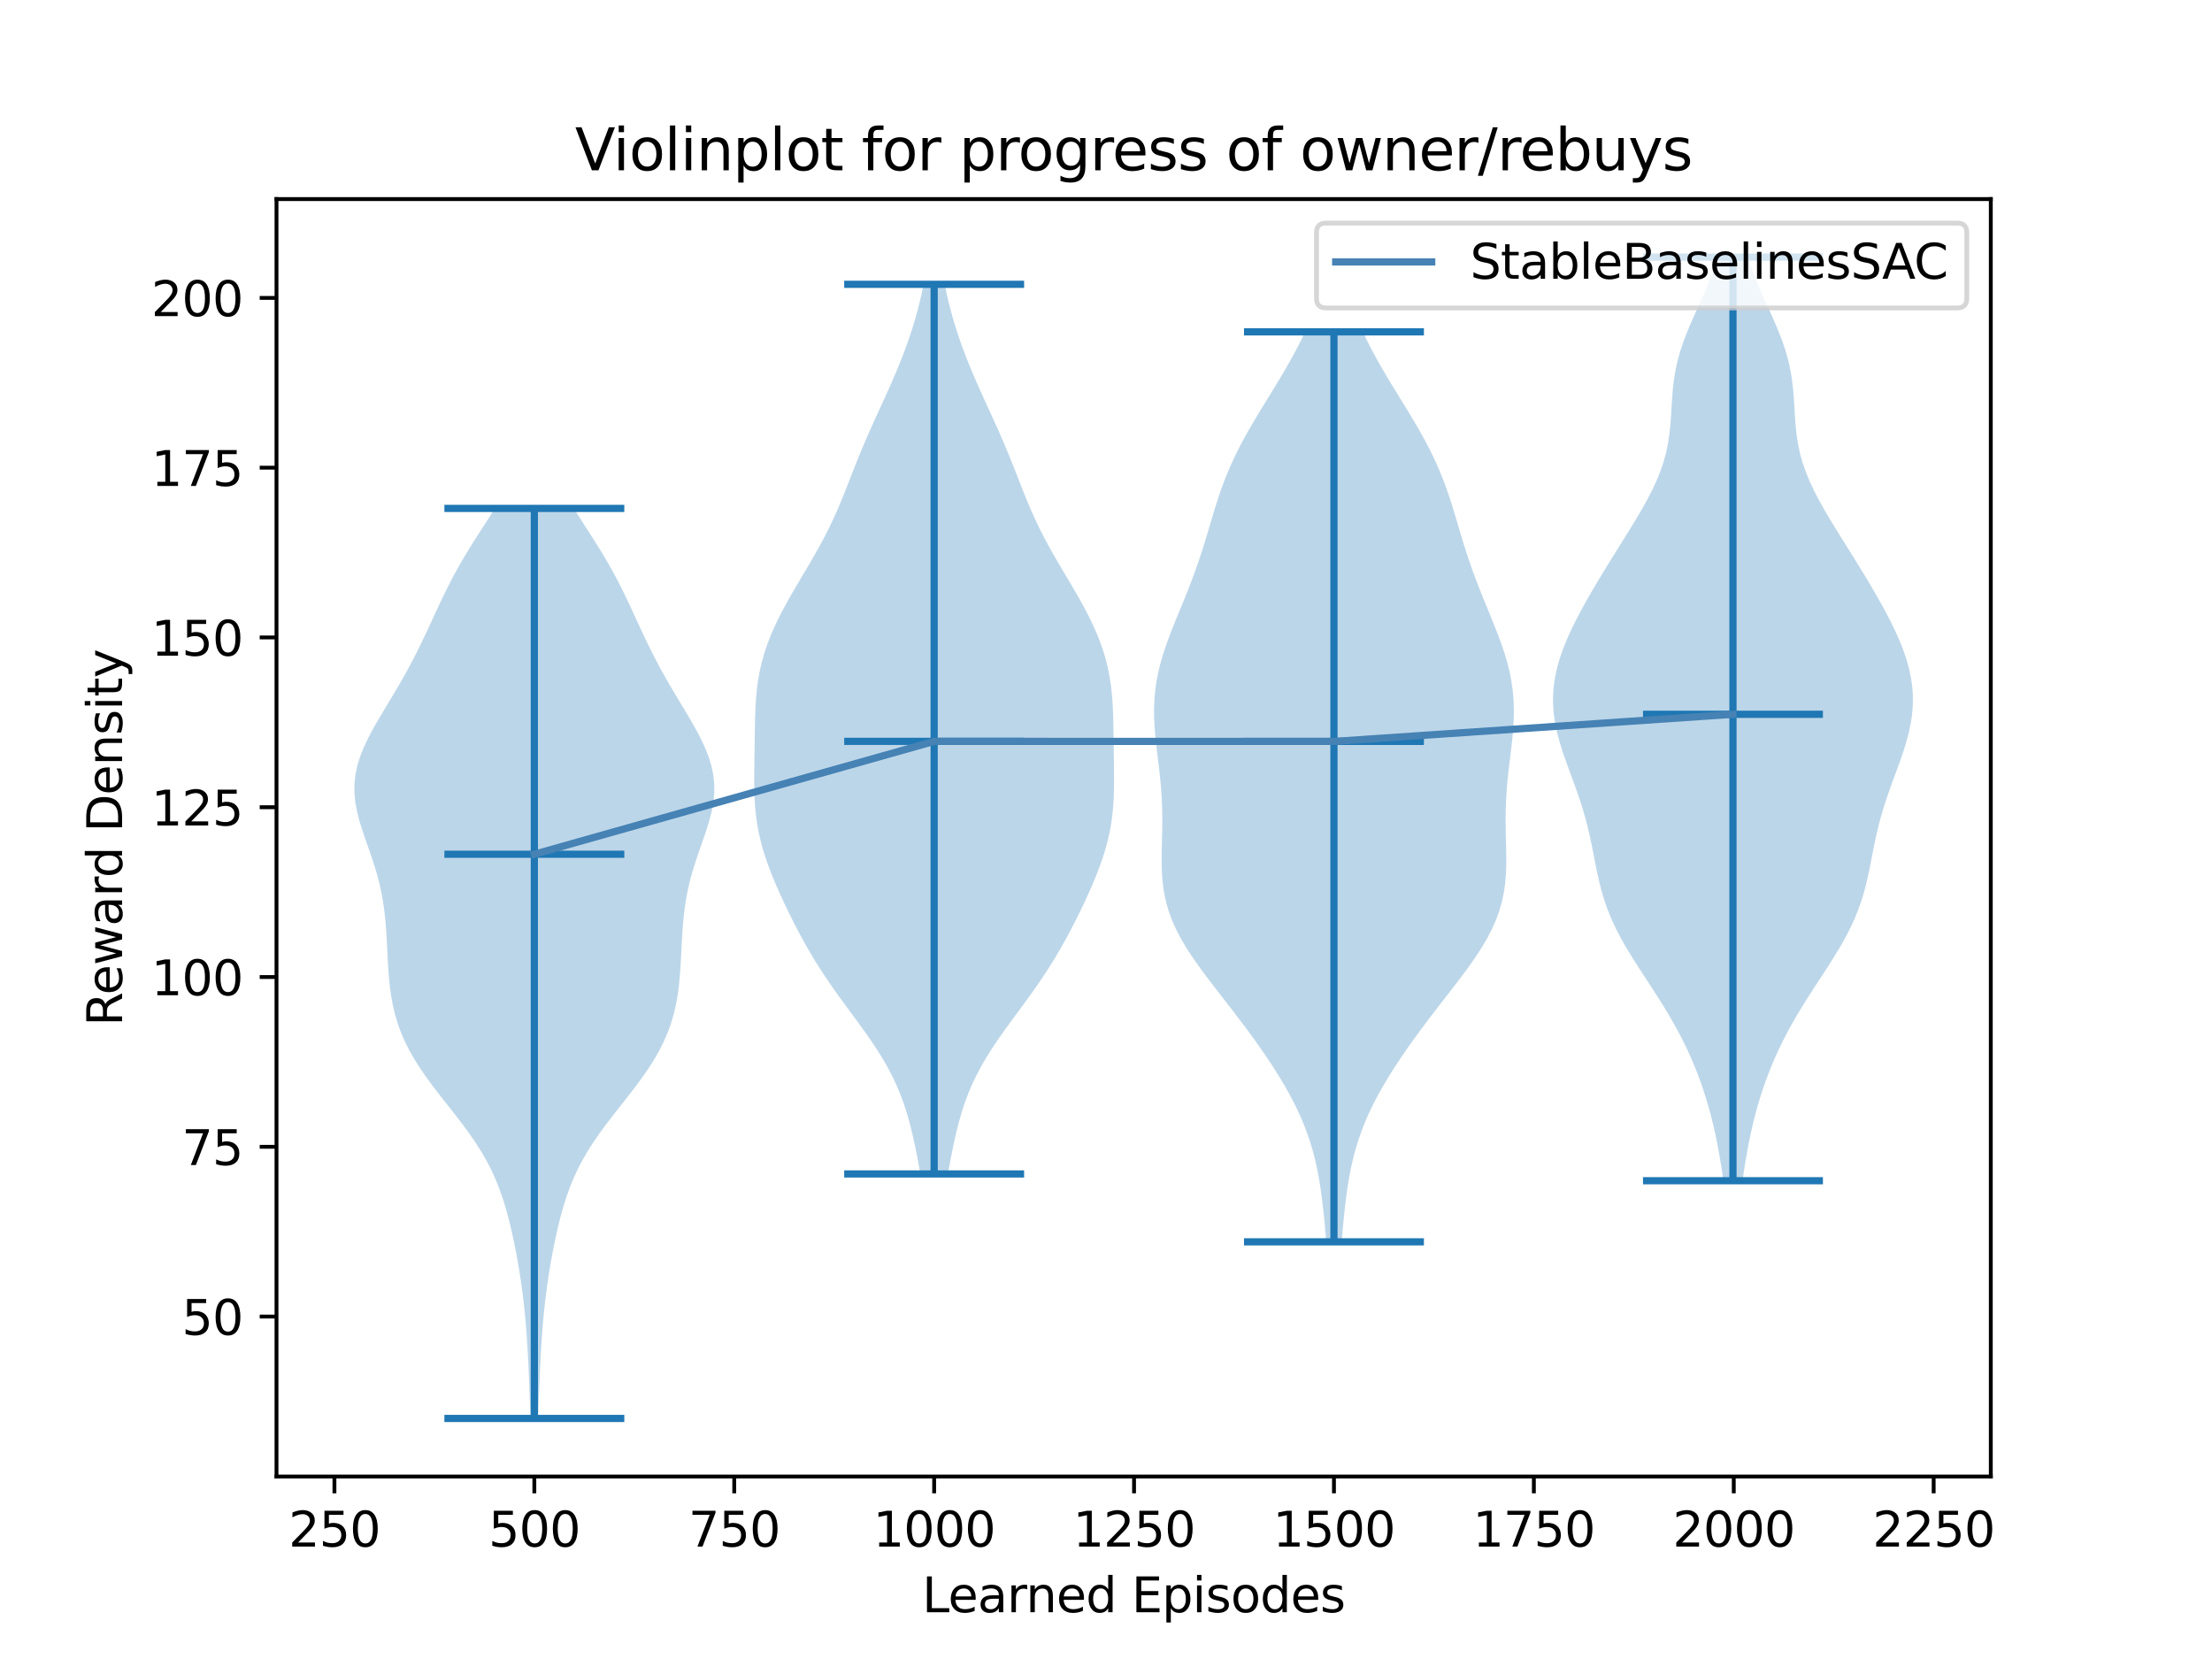 <?xml version="1.0" encoding="utf-8" standalone="no"?>
<!DOCTYPE svg PUBLIC "-//W3C//DTD SVG 1.1//EN"
  "http://www.w3.org/Graphics/SVG/1.1/DTD/svg11.dtd">
<svg xmlns:xlink="http://www.w3.org/1999/xlink" width="460.8pt" height="345.6pt" viewBox="0 0 460.8 345.6" xmlns="http://www.w3.org/2000/svg" version="1.1">
 <defs>
  <style type="text/css">*{stroke-linejoin: round; stroke-linecap: butt}</style>
 </defs>
 <g id="figure_1">
  <g id="patch_1">
   <path d="M 0 345.6 
L 460.8 345.6 
L 460.8 0 
L 0 0 
z
" style="fill: #ffffff"/>
  </g>
  <g id="axes_1">
   <g id="patch_2">
    <path d="M 57.6 307.584 
L 414.72 307.584 
L 414.72 41.472 
L 57.6 41.472 
z
" style="fill: #ffffff"/>
   </g>
   <g id="PolyCollection_1">
    <path d="M 112.11 295.488 
L 110.515 295.488 
L 110.444 293.573 
L 110.373 291.658 
L 110.301 289.743 
L 110.227 287.828 
L 110.147 285.914 
L 110.059 283.999 
L 109.962 282.084 
L 109.851 280.169 
L 109.724 278.254 
L 109.579 276.339 
L 109.412 274.424 
L 109.222 272.509 
L 109.006 270.594 
L 108.763 268.679 
L 108.494 266.765 
L 108.197 264.85 
L 107.875 262.935 
L 107.525 261.02 
L 107.149 259.105 
L 106.742 257.19 
L 106.302 255.275 
L 105.82 253.36 
L 105.286 251.445 
L 104.689 249.53 
L 104.014 247.616 
L 103.247 245.701 
L 102.376 243.786 
L 101.392 241.871 
L 100.291 239.956 
L 99.076 238.041 
L 97.756 236.126 
L 96.35 234.211 
L 94.879 232.296 
L 93.374 230.382 
L 91.865 228.467 
L 90.386 226.552 
L 88.966 224.637 
L 87.632 222.722 
L 86.408 220.807 
L 85.308 218.892 
L 84.344 216.977 
L 83.517 215.062 
L 82.826 213.147 
L 82.263 211.233 
L 81.817 209.318 
L 81.471 207.403 
L 81.211 205.488 
L 81.019 203.573 
L 80.876 201.658 
L 80.765 199.743 
L 80.669 197.828 
L 80.572 195.913 
L 80.457 193.998 
L 80.31 192.084 
L 80.114 190.169 
L 79.858 188.254 
L 79.53 186.339 
L 79.123 184.424 
L 78.638 182.509 
L 78.077 180.594 
L 77.456 178.679 
L 76.794 176.764 
L 76.12 174.85 
L 75.468 172.935 
L 74.876 171.02 
L 74.384 169.105 
L 74.027 167.19 
L 73.835 165.275 
L 73.833 163.36 
L 74.03 161.445 
L 74.428 159.53 
L 75.017 157.615 
L 75.776 155.701 
L 76.678 153.786 
L 77.692 151.871 
L 78.783 149.956 
L 79.921 148.041 
L 81.075 146.126 
L 82.223 144.211 
L 83.346 142.296 
L 84.433 140.381 
L 85.477 138.467 
L 86.477 136.552 
L 87.435 134.637 
L 88.358 132.722 
L 89.256 130.807 
L 90.14 128.892 
L 91.023 126.977 
L 91.92 125.062 
L 92.845 123.147 
L 93.811 121.232 
L 94.827 119.318 
L 95.897 117.403 
L 97.024 115.488 
L 98.199 113.573 
L 99.412 111.658 
L 100.645 109.743 
L 101.878 107.828 
L 103.087 105.913 
L 119.537 105.913 
L 119.537 105.913 
L 120.747 107.828 
L 121.979 109.743 
L 123.213 111.658 
L 124.425 113.573 
L 125.601 115.488 
L 126.727 117.403 
L 127.798 119.318 
L 128.813 121.232 
L 129.779 123.147 
L 130.704 125.062 
L 131.601 126.977 
L 132.485 128.892 
L 133.368 130.807 
L 134.266 132.722 
L 135.189 134.637 
L 136.147 136.552 
L 137.147 138.467 
L 138.191 140.381 
L 139.278 142.296 
L 140.401 144.211 
L 141.549 146.126 
L 142.703 148.041 
L 143.841 149.956 
L 144.932 151.871 
L 145.946 153.786 
L 146.848 155.701 
L 147.607 157.615 
L 148.196 159.53 
L 148.594 161.445 
L 148.791 163.36 
L 148.789 165.275 
L 148.598 167.19 
L 148.241 169.105 
L 147.748 171.02 
L 147.156 172.935 
L 146.505 174.85 
L 145.83 176.764 
L 145.168 178.679 
L 144.547 180.594 
L 143.987 182.509 
L 143.501 184.424 
L 143.094 186.339 
L 142.766 188.254 
L 142.51 190.169 
L 142.314 192.084 
L 142.167 193.998 
L 142.052 195.913 
L 141.955 197.828 
L 141.859 199.743 
L 141.749 201.658 
L 141.606 203.573 
L 141.413 205.488 
L 141.153 207.403 
L 140.808 209.318 
L 140.361 211.233 
L 139.798 213.147 
L 139.107 215.062 
L 138.28 216.977 
L 137.316 218.892 
L 136.216 220.807 
L 134.992 222.722 
L 133.659 224.637 
L 132.239 226.552 
L 130.759 228.467 
L 129.25 230.382 
L 127.745 232.296 
L 126.275 234.211 
L 124.868 236.126 
L 123.548 238.041 
L 122.333 239.956 
L 121.232 241.871 
L 120.248 243.786 
L 119.377 245.701 
L 118.611 247.616 
L 117.935 249.53 
L 117.338 251.445 
L 116.805 253.36 
L 116.322 255.275 
L 115.882 257.19 
L 115.476 259.105 
L 115.099 261.02 
L 114.75 262.935 
L 114.427 264.85 
L 114.13 266.765 
L 113.861 268.679 
L 113.619 270.594 
L 113.403 272.509 
L 113.212 274.424 
L 113.045 276.339 
L 112.9 278.254 
L 112.773 280.169 
L 112.662 282.084 
L 112.565 283.999 
L 112.477 285.914 
L 112.398 287.828 
L 112.323 289.743 
L 112.251 291.658 
L 112.18 293.573 
L 112.11 295.488 
z
" clip-path="url(#pe08fadcb3b)" style="fill: #1f77b4; fill-opacity: 0.3"/>
   </g>
   <g id="PolyCollection_2">
    <path d="M 197.467 244.557 
L 191.732 244.557 
L 191.393 242.685 
L 191.037 240.813 
L 190.661 238.941 
L 190.258 237.069 
L 189.817 235.197 
L 189.328 233.325 
L 188.78 231.453 
L 188.16 229.581 
L 187.456 227.709 
L 186.66 225.837 
L 185.766 223.965 
L 184.772 222.093 
L 183.681 220.221 
L 182.5 218.349 
L 181.242 216.477 
L 179.923 214.605 
L 178.564 212.733 
L 177.184 210.861 
L 175.806 208.989 
L 174.447 207.117 
L 173.124 205.245 
L 171.85 203.373 
L 170.63 201.501 
L 169.467 199.629 
L 168.361 197.757 
L 167.306 195.885 
L 166.296 194.013 
L 165.326 192.141 
L 164.391 190.269 
L 163.489 188.397 
L 162.62 186.525 
L 161.788 184.653 
L 161 182.781 
L 160.266 180.909 
L 159.595 179.037 
L 158.997 177.165 
L 158.481 175.293 
L 158.052 173.421 
L 157.713 171.548 
L 157.461 169.676 
L 157.287 167.804 
L 157.182 165.932 
L 157.132 164.06 
L 157.12 162.188 
L 157.133 160.316 
L 157.157 158.444 
L 157.184 156.572 
L 157.209 154.7 
L 157.234 152.828 
L 157.264 150.956 
L 157.31 149.084 
L 157.386 147.212 
L 157.506 145.34 
L 157.687 143.468 
L 157.942 141.596 
L 158.283 139.724 
L 158.717 137.852 
L 159.25 135.98 
L 159.882 134.108 
L 160.611 132.236 
L 161.431 130.364 
L 162.333 128.492 
L 163.307 126.62 
L 164.34 124.748 
L 165.416 122.876 
L 166.519 121.004 
L 167.632 119.132 
L 168.738 117.26 
L 169.82 115.388 
L 170.864 113.516 
L 171.86 111.644 
L 172.801 109.772 
L 173.687 107.9 
L 174.52 106.028 
L 175.309 104.156 
L 176.066 102.284 
L 176.803 100.412 
L 177.534 98.539 
L 178.273 96.667 
L 179.028 94.795 
L 179.806 92.923 
L 180.609 91.051 
L 181.435 89.179 
L 182.28 87.307 
L 183.136 85.435 
L 183.994 83.563 
L 184.844 81.691 
L 185.679 79.819 
L 186.489 77.947 
L 187.269 76.075 
L 188.013 74.203 
L 188.718 72.331 
L 189.38 70.459 
L 189.998 68.587 
L 190.571 66.715 
L 191.097 64.843 
L 191.577 62.971 
L 192.012 61.099 
L 192.402 59.227 
L 196.797 59.227 
L 196.797 59.227 
L 197.187 61.099 
L 197.622 62.971 
L 198.102 64.843 
L 198.628 66.715 
L 199.201 68.587 
L 199.819 70.459 
L 200.481 72.331 
L 201.186 74.203 
L 201.93 76.075 
L 202.71 77.947 
L 203.521 79.819 
L 204.355 81.691 
L 205.206 83.563 
L 206.063 85.435 
L 206.919 87.307 
L 207.764 89.179 
L 208.59 91.051 
L 209.393 92.923 
L 210.171 94.795 
L 210.926 96.667 
L 211.665 98.539 
L 212.396 100.412 
L 213.134 102.284 
L 213.89 104.156 
L 214.679 106.028 
L 215.512 107.9 
L 216.398 109.772 
L 217.339 111.644 
L 218.335 113.516 
L 219.38 115.388 
L 220.462 117.26 
L 221.567 119.132 
L 222.68 121.004 
L 223.783 122.876 
L 224.859 124.748 
L 225.892 126.62 
L 226.866 128.492 
L 227.768 130.364 
L 228.588 132.236 
L 229.317 134.108 
L 229.949 135.98 
L 230.482 137.852 
L 230.916 139.724 
L 231.257 141.596 
L 231.512 143.468 
L 231.693 145.34 
L 231.814 147.212 
L 231.889 149.084 
L 231.935 150.956 
L 231.965 152.828 
L 231.99 154.7 
L 232.015 156.572 
L 232.042 158.444 
L 232.066 160.316 
L 232.079 162.188 
L 232.067 164.06 
L 232.017 165.932 
L 231.912 167.804 
L 231.739 169.676 
L 231.486 171.548 
L 231.147 173.421 
L 230.718 175.293 
L 230.202 177.165 
L 229.604 179.037 
L 228.933 180.909 
L 228.199 182.781 
L 227.411 184.653 
L 226.579 186.525 
L 225.71 188.397 
L 224.808 190.269 
L 223.873 192.141 
L 222.903 194.013 
L 221.893 195.885 
L 220.838 197.757 
L 219.732 199.629 
L 218.569 201.501 
L 217.349 203.373 
L 216.075 205.245 
L 214.752 207.117 
L 213.394 208.989 
L 212.015 210.861 
L 210.635 212.733 
L 209.276 214.605 
L 207.957 216.477 
L 206.699 218.349 
L 205.518 220.221 
L 204.427 222.093 
L 203.433 223.965 
L 202.539 225.837 
L 201.743 227.709 
L 201.039 229.581 
L 200.419 231.453 
L 199.871 233.325 
L 199.382 235.197 
L 198.942 237.069 
L 198.538 238.941 
L 198.162 240.813 
L 197.807 242.685 
L 197.467 244.557 
z
" clip-path="url(#pe08fadcb3b)" style="fill: #1f77b4; fill-opacity: 0.3"/>
   </g>
   <g id="PolyCollection_3">
    <path d="M 279.487 258.705 
L 276.287 258.705 
L 276.121 256.79 
L 275.946 254.875 
L 275.757 252.96 
L 275.548 251.045 
L 275.312 249.13 
L 275.041 247.215 
L 274.726 245.301 
L 274.358 243.386 
L 273.927 241.471 
L 273.425 239.556 
L 272.846 237.641 
L 272.183 235.726 
L 271.435 233.811 
L 270.599 231.896 
L 269.68 229.981 
L 268.679 228.067 
L 267.602 226.152 
L 266.457 224.237 
L 265.249 222.322 
L 263.985 220.407 
L 262.672 218.492 
L 261.313 216.577 
L 259.915 214.662 
L 258.482 212.747 
L 257.021 210.832 
L 255.542 208.918 
L 254.054 207.003 
L 252.574 205.088 
L 251.119 203.173 
L 249.711 201.258 
L 248.373 199.343 
L 247.127 197.428 
L 245.996 195.513 
L 244.997 193.598 
L 244.144 191.683 
L 243.444 189.769 
L 242.897 187.854 
L 242.495 185.939 
L 242.224 184.024 
L 242.067 182.109 
L 241.998 180.194 
L 241.993 178.279 
L 242.027 176.364 
L 242.075 174.449 
L 242.115 172.535 
L 242.13 170.62 
L 242.107 168.705 
L 242.039 166.79 
L 241.923 164.875 
L 241.764 162.96 
L 241.567 161.045 
L 241.344 159.13 
L 241.111 157.215 
L 240.885 155.3 
L 240.683 153.386 
L 240.525 151.471 
L 240.428 149.556 
L 240.408 147.641 
L 240.478 145.726 
L 240.646 143.811 
L 240.919 141.896 
L 241.294 139.981 
L 241.769 138.066 
L 242.333 136.151 
L 242.974 134.237 
L 243.677 132.322 
L 244.425 130.407 
L 245.201 128.492 
L 245.989 126.577 
L 246.774 124.662 
L 247.542 122.747 
L 248.283 120.832 
L 248.991 118.917 
L 249.663 117.003 
L 250.3 115.088 
L 250.905 113.173 
L 251.486 111.258 
L 252.055 109.343 
L 252.624 107.428 
L 253.209 105.513 
L 253.824 103.598 
L 254.482 101.683 
L 255.197 99.768 
L 255.976 97.854 
L 256.826 95.939 
L 257.747 94.024 
L 258.737 92.109 
L 259.788 90.194 
L 260.891 88.279 
L 262.032 86.364 
L 263.199 84.449 
L 264.377 82.534 
L 265.552 80.619 
L 266.71 78.705 
L 267.839 76.79 
L 268.929 74.875 
L 269.969 72.96 
L 270.953 71.045 
L 271.872 69.13 
L 283.902 69.13 
L 283.902 69.13 
L 284.821 71.045 
L 285.805 72.96 
L 286.845 74.875 
L 287.935 76.79 
L 289.064 78.705 
L 290.222 80.619 
L 291.397 82.534 
L 292.575 84.449 
L 293.742 86.364 
L 294.883 88.279 
L 295.986 90.194 
L 297.037 92.109 
L 298.027 94.024 
L 298.948 95.939 
L 299.798 97.854 
L 300.577 99.768 
L 301.292 101.683 
L 301.95 103.598 
L 302.565 105.513 
L 303.15 107.428 
L 303.719 109.343 
L 304.288 111.258 
L 304.869 113.173 
L 305.474 115.088 
L 306.111 117.003 
L 306.783 118.917 
L 307.491 120.832 
L 308.232 122.747 
L 309 124.662 
L 309.785 126.577 
L 310.573 128.492 
L 311.349 130.407 
L 312.097 132.322 
L 312.8 134.237 
L 313.442 136.151 
L 314.005 138.066 
L 314.48 139.981 
L 314.855 141.896 
L 315.128 143.811 
L 315.297 145.726 
L 315.366 147.641 
L 315.346 149.556 
L 315.249 151.471 
L 315.091 153.386 
L 314.889 155.3 
L 314.663 157.215 
L 314.43 159.13 
L 314.207 161.045 
L 314.01 162.96 
L 313.851 164.875 
L 313.735 166.79 
L 313.667 168.705 
L 313.644 170.62 
L 313.659 172.535 
L 313.699 174.449 
L 313.747 176.364 
L 313.781 178.279 
L 313.776 180.194 
L 313.707 182.109 
L 313.55 184.024 
L 313.279 185.939 
L 312.877 187.854 
L 312.33 189.769 
L 311.63 191.683 
L 310.777 193.598 
L 309.778 195.513 
L 308.647 197.428 
L 307.401 199.343 
L 306.063 201.258 
L 304.655 203.173 
L 303.2 205.088 
L 301.72 207.003 
L 300.233 208.918 
L 298.753 210.832 
L 297.292 212.747 
L 295.859 214.662 
L 294.461 216.577 
L 293.103 218.492 
L 291.789 220.407 
L 290.525 222.322 
L 289.317 224.237 
L 288.172 226.152 
L 287.095 228.067 
L 286.094 229.981 
L 285.175 231.896 
L 284.339 233.811 
L 283.591 235.726 
L 282.928 237.641 
L 282.349 239.556 
L 281.847 241.471 
L 281.416 243.386 
L 281.048 245.301 
L 280.733 247.215 
L 280.462 249.13 
L 280.226 251.045 
L 280.017 252.96 
L 279.828 254.875 
L 279.653 256.79 
L 279.487 258.705 
z
" clip-path="url(#pe08fadcb3b)" style="fill: #1f77b4; fill-opacity: 0.3"/>
   </g>
   <g id="PolyCollection_4">
    <path d="M 363.002 245.972 
L 359.014 245.972 
L 358.735 244.029 
L 358.43 242.085 
L 358.097 240.142 
L 357.733 238.198 
L 357.333 236.255 
L 356.893 234.311 
L 356.41 232.368 
L 355.879 230.424 
L 355.299 228.481 
L 354.665 226.537 
L 353.974 224.594 
L 353.225 222.65 
L 352.413 220.707 
L 351.538 218.764 
L 350.597 216.82 
L 349.589 214.877 
L 348.517 212.933 
L 347.384 210.99 
L 346.196 209.046 
L 344.965 207.103 
L 343.704 205.159 
L 342.433 203.216 
L 341.17 201.272 
L 339.938 199.329 
L 338.761 197.385 
L 337.658 195.442 
L 336.647 193.498 
L 335.739 191.555 
L 334.942 189.611 
L 334.254 187.668 
L 333.666 185.724 
L 333.165 183.781 
L 332.729 181.837 
L 332.335 179.894 
L 331.958 177.951 
L 331.575 176.007 
L 331.163 174.064 
L 330.707 172.12 
L 330.194 170.177 
L 329.622 168.233 
L 328.994 166.29 
L 328.319 164.346 
L 327.612 162.403 
L 326.894 160.459 
L 326.189 158.516 
L 325.521 156.572 
L 324.914 154.629 
L 324.394 152.685 
L 323.98 150.742 
L 323.69 148.798 
L 323.537 146.855 
L 323.529 144.911 
L 323.668 142.968 
L 323.953 141.024 
L 324.378 139.081 
L 324.934 137.138 
L 325.609 135.194 
L 326.39 133.251 
L 327.263 131.307 
L 328.213 129.364 
L 329.227 127.42 
L 330.292 125.477 
L 331.4 123.533 
L 332.54 121.59 
L 333.708 119.646 
L 334.896 117.703 
L 336.1 115.759 
L 337.314 113.816 
L 338.529 111.872 
L 339.734 109.929 
L 340.917 107.985 
L 342.06 106.042 
L 343.145 104.098 
L 344.15 102.155 
L 345.058 100.211 
L 345.851 98.268 
L 346.517 96.324 
L 347.052 94.381 
L 347.461 92.438 
L 347.758 90.494 
L 347.962 88.551 
L 348.105 86.607 
L 348.22 84.664 
L 348.343 82.72 
L 348.508 80.777 
L 348.746 78.833 
L 349.078 76.89 
L 349.518 74.946 
L 350.07 73.003 
L 350.728 71.059 
L 351.476 69.116 
L 352.294 67.172 
L 353.156 65.229 
L 354.035 63.285 
L 354.904 61.342 
L 355.74 59.398 
L 356.525 57.455 
L 357.243 55.511 
L 357.887 53.568 
L 364.129 53.568 
L 364.129 53.568 
L 364.772 55.511 
L 365.491 57.455 
L 366.275 59.398 
L 367.112 61.342 
L 367.981 63.285 
L 368.86 65.229 
L 369.722 67.172 
L 370.54 69.116 
L 371.288 71.059 
L 371.946 73.003 
L 372.498 74.946 
L 372.938 76.89 
L 373.27 78.833 
L 373.507 80.777 
L 373.673 82.72 
L 373.795 84.664 
L 373.91 86.607 
L 374.053 88.551 
L 374.258 90.494 
L 374.554 92.438 
L 374.963 94.381 
L 375.499 96.324 
L 376.165 98.268 
L 376.958 100.211 
L 377.865 102.155 
L 378.871 104.098 
L 379.956 106.042 
L 381.099 107.985 
L 382.282 109.929 
L 383.487 111.872 
L 384.702 113.816 
L 385.915 115.759 
L 387.119 117.703 
L 388.308 119.646 
L 389.475 121.59 
L 390.616 123.533 
L 391.724 125.477 
L 392.789 127.42 
L 393.803 129.364 
L 394.753 131.307 
L 395.625 133.251 
L 396.406 135.194 
L 397.082 137.138 
L 397.638 139.081 
L 398.063 141.024 
L 398.348 142.968 
L 398.487 144.911 
L 398.479 146.855 
L 398.325 148.798 
L 398.036 150.742 
L 397.622 152.685 
L 397.101 154.629 
L 396.495 156.572 
L 395.827 158.516 
L 395.121 160.459 
L 394.404 162.403 
L 393.697 164.346 
L 393.022 166.29 
L 392.393 168.233 
L 391.822 170.177 
L 391.309 172.12 
L 390.852 174.064 
L 390.441 176.007 
L 390.057 177.951 
L 389.681 179.894 
L 389.287 181.837 
L 388.851 183.781 
L 388.349 185.724 
L 387.762 187.668 
L 387.073 189.611 
L 386.276 191.555 
L 385.369 193.498 
L 384.358 195.442 
L 383.255 197.385 
L 382.077 199.329 
L 380.846 201.272 
L 379.583 203.216 
L 378.311 205.159 
L 377.051 207.103 
L 375.82 209.046 
L 374.632 210.99 
L 373.499 212.933 
L 372.426 214.877 
L 371.419 216.82 
L 370.478 218.764 
L 369.602 220.707 
L 368.791 222.65 
L 368.041 224.594 
L 367.351 226.537 
L 366.717 228.481 
L 366.136 230.424 
L 365.606 232.368 
L 365.123 234.311 
L 364.683 236.255 
L 364.283 238.198 
L 363.918 240.142 
L 363.586 242.085 
L 363.281 244.029 
L 363.002 245.972 
z
" clip-path="url(#pe08fadcb3b)" style="fill: #1f77b4; fill-opacity: 0.3"/>
   </g>
   <g id="matplotlib.axis_1">
    <g id="xtick_1">
     <g id="line2d_1">
      <defs>
       <path id="m63868550ac" d="M 0 0 
L 0 3.5 
" style="stroke: #000000; stroke-width: 0.8"/>
      </defs>
      <g>
       <use xlink:href="#m63868550ac" x="69.668" y="307.584" style="stroke: #000000; stroke-width: 0.8"/>
      </g>
     </g>
     <g id="text_1">
      <!-- 250 -->
      <g transform="translate(60.125 322.182)scale(0.1 -0.1)">
       <defs>
        <path id="DejaVuSans-32" d="M 1228 531 
L 3431 531 
L 3431 0 
L 469 0 
L 469 531 
Q 828 903 1448 1529 
Q 2069 2156 2228 2338 
Q 2531 2678 2651 2914 
Q 2772 3150 2772 3378 
Q 2772 3750 2511 3984 
Q 2250 4219 1831 4219 
Q 1534 4219 1204 4116 
Q 875 4013 500 3803 
L 500 4441 
Q 881 4594 1212 4672 
Q 1544 4750 1819 4750 
Q 2544 4750 2975 4387 
Q 3406 4025 3406 3419 
Q 3406 3131 3298 2873 
Q 3191 2616 2906 2266 
Q 2828 2175 2409 1742 
Q 1991 1309 1228 531 
z
" transform="scale(0.016)"/>
        <path id="DejaVuSans-35" d="M 691 4666 
L 3169 4666 
L 3169 4134 
L 1269 4134 
L 1269 2991 
Q 1406 3038 1543 3061 
Q 1681 3084 1819 3084 
Q 2600 3084 3056 2656 
Q 3513 2228 3513 1497 
Q 3513 744 3044 326 
Q 2575 -91 1722 -91 
Q 1428 -91 1123 -41 
Q 819 9 494 109 
L 494 744 
Q 775 591 1075 516 
Q 1375 441 1709 441 
Q 2250 441 2565 725 
Q 2881 1009 2881 1497 
Q 2881 1984 2565 2268 
Q 2250 2553 1709 2553 
Q 1456 2553 1204 2497 
Q 953 2441 691 2322 
L 691 4666 
z
" transform="scale(0.016)"/>
        <path id="DejaVuSans-30" d="M 2034 4250 
Q 1547 4250 1301 3770 
Q 1056 3291 1056 2328 
Q 1056 1369 1301 889 
Q 1547 409 2034 409 
Q 2525 409 2770 889 
Q 3016 1369 3016 2328 
Q 3016 3291 2770 3770 
Q 2525 4250 2034 4250 
z
M 2034 4750 
Q 2819 4750 3233 4129 
Q 3647 3509 3647 2328 
Q 3647 1150 3233 529 
Q 2819 -91 2034 -91 
Q 1250 -91 836 529 
Q 422 1150 422 2328 
Q 422 3509 836 4129 
Q 1250 4750 2034 4750 
z
" transform="scale(0.016)"/>
       </defs>
       <use xlink:href="#DejaVuSans-32"/>
       <use xlink:href="#DejaVuSans-35" x="63.623"/>
       <use xlink:href="#DejaVuSans-30" x="127.246"/>
      </g>
     </g>
    </g>
    <g id="xtick_2">
     <g id="line2d_2">
      <g>
       <use xlink:href="#m63868550ac" x="111.312" y="307.584" style="stroke: #000000; stroke-width: 0.8"/>
      </g>
     </g>
     <g id="text_2">
      <!-- 500 -->
      <g transform="translate(101.768 322.182)scale(0.1 -0.1)">
       <use xlink:href="#DejaVuSans-35"/>
       <use xlink:href="#DejaVuSans-30" x="63.623"/>
       <use xlink:href="#DejaVuSans-30" x="127.246"/>
      </g>
     </g>
    </g>
    <g id="xtick_3">
     <g id="line2d_3">
      <g>
       <use xlink:href="#m63868550ac" x="152.956" y="307.584" style="stroke: #000000; stroke-width: 0.8"/>
      </g>
     </g>
     <g id="text_3">
      <!-- 750 -->
      <g transform="translate(143.412 322.182)scale(0.1 -0.1)">
       <defs>
        <path id="DejaVuSans-37" d="M 525 4666 
L 3525 4666 
L 3525 4397 
L 1831 0 
L 1172 0 
L 2766 4134 
L 525 4134 
L 525 4666 
z
" transform="scale(0.016)"/>
       </defs>
       <use xlink:href="#DejaVuSans-37"/>
       <use xlink:href="#DejaVuSans-35" x="63.623"/>
       <use xlink:href="#DejaVuSans-30" x="127.246"/>
      </g>
     </g>
    </g>
    <g id="xtick_4">
     <g id="line2d_4">
      <g>
       <use xlink:href="#m63868550ac" x="194.6" y="307.584" style="stroke: #000000; stroke-width: 0.8"/>
      </g>
     </g>
     <g id="text_4">
      <!-- 1000 -->
      <g transform="translate(181.875 322.182)scale(0.1 -0.1)">
       <defs>
        <path id="DejaVuSans-31" d="M 794 531 
L 1825 531 
L 1825 4091 
L 703 3866 
L 703 4441 
L 1819 4666 
L 2450 4666 
L 2450 531 
L 3481 531 
L 3481 0 
L 794 0 
L 794 531 
z
" transform="scale(0.016)"/>
       </defs>
       <use xlink:href="#DejaVuSans-31"/>
       <use xlink:href="#DejaVuSans-30" x="63.623"/>
       <use xlink:href="#DejaVuSans-30" x="127.246"/>
       <use xlink:href="#DejaVuSans-30" x="190.869"/>
      </g>
     </g>
    </g>
    <g id="xtick_5">
     <g id="line2d_5">
      <g>
       <use xlink:href="#m63868550ac" x="236.243" y="307.584" style="stroke: #000000; stroke-width: 0.8"/>
      </g>
     </g>
     <g id="text_5">
      <!-- 1250 -->
      <g transform="translate(223.518 322.182)scale(0.1 -0.1)">
       <use xlink:href="#DejaVuSans-31"/>
       <use xlink:href="#DejaVuSans-32" x="63.623"/>
       <use xlink:href="#DejaVuSans-35" x="127.246"/>
       <use xlink:href="#DejaVuSans-30" x="190.869"/>
      </g>
     </g>
    </g>
    <g id="xtick_6">
     <g id="line2d_6">
      <g>
       <use xlink:href="#m63868550ac" x="277.887" y="307.584" style="stroke: #000000; stroke-width: 0.8"/>
      </g>
     </g>
     <g id="text_6">
      <!-- 1500 -->
      <g transform="translate(265.162 322.182)scale(0.1 -0.1)">
       <use xlink:href="#DejaVuSans-31"/>
       <use xlink:href="#DejaVuSans-35" x="63.623"/>
       <use xlink:href="#DejaVuSans-30" x="127.246"/>
       <use xlink:href="#DejaVuSans-30" x="190.869"/>
      </g>
     </g>
    </g>
    <g id="xtick_7">
     <g id="line2d_7">
      <g>
       <use xlink:href="#m63868550ac" x="319.531" y="307.584" style="stroke: #000000; stroke-width: 0.8"/>
      </g>
     </g>
     <g id="text_7">
      <!-- 1750 -->
      <g transform="translate(306.806 322.182)scale(0.1 -0.1)">
       <use xlink:href="#DejaVuSans-31"/>
       <use xlink:href="#DejaVuSans-37" x="63.623"/>
       <use xlink:href="#DejaVuSans-35" x="127.246"/>
       <use xlink:href="#DejaVuSans-30" x="190.869"/>
      </g>
     </g>
    </g>
    <g id="xtick_8">
     <g id="line2d_8">
      <g>
       <use xlink:href="#m63868550ac" x="361.174" y="307.584" style="stroke: #000000; stroke-width: 0.8"/>
      </g>
     </g>
     <g id="text_8">
      <!-- 2000 -->
      <g transform="translate(348.449 322.182)scale(0.1 -0.1)">
       <use xlink:href="#DejaVuSans-32"/>
       <use xlink:href="#DejaVuSans-30" x="63.623"/>
       <use xlink:href="#DejaVuSans-30" x="127.246"/>
       <use xlink:href="#DejaVuSans-30" x="190.869"/>
      </g>
     </g>
    </g>
    <g id="xtick_9">
     <g id="line2d_9">
      <g>
       <use xlink:href="#m63868550ac" x="402.818" y="307.584" style="stroke: #000000; stroke-width: 0.8"/>
      </g>
     </g>
     <g id="text_9">
      <!-- 2250 -->
      <g transform="translate(390.093 322.182)scale(0.1 -0.1)">
       <use xlink:href="#DejaVuSans-32"/>
       <use xlink:href="#DejaVuSans-32" x="63.623"/>
       <use xlink:href="#DejaVuSans-35" x="127.246"/>
       <use xlink:href="#DejaVuSans-30" x="190.869"/>
      </g>
     </g>
    </g>
    <g id="text_10">
     <!-- Learned Episodes -->
     <g transform="translate(192.102 335.861)scale(0.1 -0.1)">
      <defs>
       <path id="DejaVuSans-4c" d="M 628 4666 
L 1259 4666 
L 1259 531 
L 3531 531 
L 3531 0 
L 628 0 
L 628 4666 
z
" transform="scale(0.016)"/>
       <path id="DejaVuSans-65" d="M 3597 1894 
L 3597 1613 
L 953 1613 
Q 991 1019 1311 708 
Q 1631 397 2203 397 
Q 2534 397 2845 478 
Q 3156 559 3463 722 
L 3463 178 
Q 3153 47 2828 -22 
Q 2503 -91 2169 -91 
Q 1331 -91 842 396 
Q 353 884 353 1716 
Q 353 2575 817 3079 
Q 1281 3584 2069 3584 
Q 2775 3584 3186 3129 
Q 3597 2675 3597 1894 
z
M 3022 2063 
Q 3016 2534 2758 2815 
Q 2500 3097 2075 3097 
Q 1594 3097 1305 2825 
Q 1016 2553 972 2059 
L 3022 2063 
z
" transform="scale(0.016)"/>
       <path id="DejaVuSans-61" d="M 2194 1759 
Q 1497 1759 1228 1600 
Q 959 1441 959 1056 
Q 959 750 1161 570 
Q 1363 391 1709 391 
Q 2188 391 2477 730 
Q 2766 1069 2766 1631 
L 2766 1759 
L 2194 1759 
z
M 3341 1997 
L 3341 0 
L 2766 0 
L 2766 531 
Q 2569 213 2275 61 
Q 1981 -91 1556 -91 
Q 1019 -91 701 211 
Q 384 513 384 1019 
Q 384 1609 779 1909 
Q 1175 2209 1959 2209 
L 2766 2209 
L 2766 2266 
Q 2766 2663 2505 2880 
Q 2244 3097 1772 3097 
Q 1472 3097 1187 3025 
Q 903 2953 641 2809 
L 641 3341 
Q 956 3463 1253 3523 
Q 1550 3584 1831 3584 
Q 2591 3584 2966 3190 
Q 3341 2797 3341 1997 
z
" transform="scale(0.016)"/>
       <path id="DejaVuSans-72" d="M 2631 2963 
Q 2534 3019 2420 3045 
Q 2306 3072 2169 3072 
Q 1681 3072 1420 2755 
Q 1159 2438 1159 1844 
L 1159 0 
L 581 0 
L 581 3500 
L 1159 3500 
L 1159 2956 
Q 1341 3275 1631 3429 
Q 1922 3584 2338 3584 
Q 2397 3584 2469 3576 
Q 2541 3569 2628 3553 
L 2631 2963 
z
" transform="scale(0.016)"/>
       <path id="DejaVuSans-6e" d="M 3513 2113 
L 3513 0 
L 2938 0 
L 2938 2094 
Q 2938 2591 2744 2837 
Q 2550 3084 2163 3084 
Q 1697 3084 1428 2787 
Q 1159 2491 1159 1978 
L 1159 0 
L 581 0 
L 581 3500 
L 1159 3500 
L 1159 2956 
Q 1366 3272 1645 3428 
Q 1925 3584 2291 3584 
Q 2894 3584 3203 3211 
Q 3513 2838 3513 2113 
z
" transform="scale(0.016)"/>
       <path id="DejaVuSans-64" d="M 2906 2969 
L 2906 4863 
L 3481 4863 
L 3481 0 
L 2906 0 
L 2906 525 
Q 2725 213 2448 61 
Q 2172 -91 1784 -91 
Q 1150 -91 751 415 
Q 353 922 353 1747 
Q 353 2572 751 3078 
Q 1150 3584 1784 3584 
Q 2172 3584 2448 3432 
Q 2725 3281 2906 2969 
z
M 947 1747 
Q 947 1113 1208 752 
Q 1469 391 1925 391 
Q 2381 391 2643 752 
Q 2906 1113 2906 1747 
Q 2906 2381 2643 2742 
Q 2381 3103 1925 3103 
Q 1469 3103 1208 2742 
Q 947 2381 947 1747 
z
" transform="scale(0.016)"/>
       <path id="DejaVuSans-20" transform="scale(0.016)"/>
       <path id="DejaVuSans-45" d="M 628 4666 
L 3578 4666 
L 3578 4134 
L 1259 4134 
L 1259 2753 
L 3481 2753 
L 3481 2222 
L 1259 2222 
L 1259 531 
L 3634 531 
L 3634 0 
L 628 0 
L 628 4666 
z
" transform="scale(0.016)"/>
       <path id="DejaVuSans-70" d="M 1159 525 
L 1159 -1331 
L 581 -1331 
L 581 3500 
L 1159 3500 
L 1159 2969 
Q 1341 3281 1617 3432 
Q 1894 3584 2278 3584 
Q 2916 3584 3314 3078 
Q 3713 2572 3713 1747 
Q 3713 922 3314 415 
Q 2916 -91 2278 -91 
Q 1894 -91 1617 61 
Q 1341 213 1159 525 
z
M 3116 1747 
Q 3116 2381 2855 2742 
Q 2594 3103 2138 3103 
Q 1681 3103 1420 2742 
Q 1159 2381 1159 1747 
Q 1159 1113 1420 752 
Q 1681 391 2138 391 
Q 2594 391 2855 752 
Q 3116 1113 3116 1747 
z
" transform="scale(0.016)"/>
       <path id="DejaVuSans-69" d="M 603 3500 
L 1178 3500 
L 1178 0 
L 603 0 
L 603 3500 
z
M 603 4863 
L 1178 4863 
L 1178 4134 
L 603 4134 
L 603 4863 
z
" transform="scale(0.016)"/>
       <path id="DejaVuSans-73" d="M 2834 3397 
L 2834 2853 
Q 2591 2978 2328 3040 
Q 2066 3103 1784 3103 
Q 1356 3103 1142 2972 
Q 928 2841 928 2578 
Q 928 2378 1081 2264 
Q 1234 2150 1697 2047 
L 1894 2003 
Q 2506 1872 2764 1633 
Q 3022 1394 3022 966 
Q 3022 478 2636 193 
Q 2250 -91 1575 -91 
Q 1294 -91 989 -36 
Q 684 19 347 128 
L 347 722 
Q 666 556 975 473 
Q 1284 391 1588 391 
Q 1994 391 2212 530 
Q 2431 669 2431 922 
Q 2431 1156 2273 1281 
Q 2116 1406 1581 1522 
L 1381 1569 
Q 847 1681 609 1914 
Q 372 2147 372 2553 
Q 372 3047 722 3315 
Q 1072 3584 1716 3584 
Q 2034 3584 2315 3537 
Q 2597 3491 2834 3397 
z
" transform="scale(0.016)"/>
       <path id="DejaVuSans-6f" d="M 1959 3097 
Q 1497 3097 1228 2736 
Q 959 2375 959 1747 
Q 959 1119 1226 758 
Q 1494 397 1959 397 
Q 2419 397 2687 759 
Q 2956 1122 2956 1747 
Q 2956 2369 2687 2733 
Q 2419 3097 1959 3097 
z
M 1959 3584 
Q 2709 3584 3137 3096 
Q 3566 2609 3566 1747 
Q 3566 888 3137 398 
Q 2709 -91 1959 -91 
Q 1206 -91 779 398 
Q 353 888 353 1747 
Q 353 2609 779 3096 
Q 1206 3584 1959 3584 
z
" transform="scale(0.016)"/>
      </defs>
      <use xlink:href="#DejaVuSans-4c"/>
      <use xlink:href="#DejaVuSans-65" x="53.963"/>
      <use xlink:href="#DejaVuSans-61" x="115.486"/>
      <use xlink:href="#DejaVuSans-72" x="176.766"/>
      <use xlink:href="#DejaVuSans-6e" x="216.129"/>
      <use xlink:href="#DejaVuSans-65" x="279.508"/>
      <use xlink:href="#DejaVuSans-64" x="341.031"/>
      <use xlink:href="#DejaVuSans-20" x="404.508"/>
      <use xlink:href="#DejaVuSans-45" x="436.295"/>
      <use xlink:href="#DejaVuSans-70" x="499.479"/>
      <use xlink:href="#DejaVuSans-69" x="562.955"/>
      <use xlink:href="#DejaVuSans-73" x="590.738"/>
      <use xlink:href="#DejaVuSans-6f" x="642.838"/>
      <use xlink:href="#DejaVuSans-64" x="704.02"/>
      <use xlink:href="#DejaVuSans-65" x="767.496"/>
      <use xlink:href="#DejaVuSans-73" x="829.02"/>
     </g>
    </g>
   </g>
   <g id="matplotlib.axis_2">
    <g id="ytick_1">
     <g id="line2d_10">
      <defs>
       <path id="m840e85d0ed" d="M 0 0 
L -3.5 0 
" style="stroke: #000000; stroke-width: 0.8"/>
      </defs>
      <g>
       <use xlink:href="#m840e85d0ed" x="57.6" y="274.267" style="stroke: #000000; stroke-width: 0.8"/>
      </g>
     </g>
     <g id="text_11">
      <!-- 50 -->
      <g transform="translate(37.875 278.066)scale(0.1 -0.1)">
       <use xlink:href="#DejaVuSans-35"/>
       <use xlink:href="#DejaVuSans-30" x="63.623"/>
      </g>
     </g>
    </g>
    <g id="ytick_2">
     <g id="line2d_11">
      <g>
       <use xlink:href="#m840e85d0ed" x="57.6" y="238.899" style="stroke: #000000; stroke-width: 0.8"/>
      </g>
     </g>
     <g id="text_12">
      <!-- 75 -->
      <g transform="translate(37.875 242.698)scale(0.1 -0.1)">
       <use xlink:href="#DejaVuSans-37"/>
       <use xlink:href="#DejaVuSans-35" x="63.623"/>
      </g>
     </g>
    </g>
    <g id="ytick_3">
     <g id="line2d_12">
      <g>
       <use xlink:href="#m840e85d0ed" x="57.6" y="203.53" style="stroke: #000000; stroke-width: 0.8"/>
      </g>
     </g>
     <g id="text_13">
      <!-- 100 -->
      <g transform="translate(31.512 207.329)scale(0.1 -0.1)">
       <use xlink:href="#DejaVuSans-31"/>
       <use xlink:href="#DejaVuSans-30" x="63.623"/>
       <use xlink:href="#DejaVuSans-30" x="127.246"/>
      </g>
     </g>
    </g>
    <g id="ytick_4">
     <g id="line2d_13">
      <g>
       <use xlink:href="#m840e85d0ed" x="57.6" y="168.162" style="stroke: #000000; stroke-width: 0.8"/>
      </g>
     </g>
     <g id="text_14">
      <!-- 125 -->
      <g transform="translate(31.512 171.961)scale(0.1 -0.1)">
       <use xlink:href="#DejaVuSans-31"/>
       <use xlink:href="#DejaVuSans-32" x="63.623"/>
       <use xlink:href="#DejaVuSans-35" x="127.246"/>
      </g>
     </g>
    </g>
    <g id="ytick_5">
     <g id="line2d_14">
      <g>
       <use xlink:href="#m840e85d0ed" x="57.6" y="132.793" style="stroke: #000000; stroke-width: 0.8"/>
      </g>
     </g>
     <g id="text_15">
      <!-- 150 -->
      <g transform="translate(31.512 136.592)scale(0.1 -0.1)">
       <use xlink:href="#DejaVuSans-31"/>
       <use xlink:href="#DejaVuSans-35" x="63.623"/>
       <use xlink:href="#DejaVuSans-30" x="127.246"/>
      </g>
     </g>
    </g>
    <g id="ytick_6">
     <g id="line2d_15">
      <g>
       <use xlink:href="#m840e85d0ed" x="57.6" y="97.425" style="stroke: #000000; stroke-width: 0.8"/>
      </g>
     </g>
     <g id="text_16">
      <!-- 175 -->
      <g transform="translate(31.512 101.224)scale(0.1 -0.1)">
       <use xlink:href="#DejaVuSans-31"/>
       <use xlink:href="#DejaVuSans-37" x="63.623"/>
       <use xlink:href="#DejaVuSans-35" x="127.246"/>
      </g>
     </g>
    </g>
    <g id="ytick_7">
     <g id="line2d_16">
      <g>
       <use xlink:href="#m840e85d0ed" x="57.6" y="62.056" style="stroke: #000000; stroke-width: 0.8"/>
      </g>
     </g>
     <g id="text_17">
      <!-- 200 -->
      <g transform="translate(31.512 65.856)scale(0.1 -0.1)">
       <use xlink:href="#DejaVuSans-32"/>
       <use xlink:href="#DejaVuSans-30" x="63.623"/>
       <use xlink:href="#DejaVuSans-30" x="127.246"/>
      </g>
     </g>
    </g>
    <g id="text_18">
     <!-- Reward Density -->
     <g transform="translate(25.433 213.747)rotate(-90)scale(0.1 -0.1)">
      <defs>
       <path id="DejaVuSans-52" d="M 2841 2188 
Q 3044 2119 3236 1894 
Q 3428 1669 3622 1275 
L 4263 0 
L 3584 0 
L 2988 1197 
Q 2756 1666 2539 1819 
Q 2322 1972 1947 1972 
L 1259 1972 
L 1259 0 
L 628 0 
L 628 4666 
L 2053 4666 
Q 2853 4666 3247 4331 
Q 3641 3997 3641 3322 
Q 3641 2881 3436 2590 
Q 3231 2300 2841 2188 
z
M 1259 4147 
L 1259 2491 
L 2053 2491 
Q 2509 2491 2742 2702 
Q 2975 2913 2975 3322 
Q 2975 3731 2742 3939 
Q 2509 4147 2053 4147 
L 1259 4147 
z
" transform="scale(0.016)"/>
       <path id="DejaVuSans-77" d="M 269 3500 
L 844 3500 
L 1563 769 
L 2278 3500 
L 2956 3500 
L 3675 769 
L 4391 3500 
L 4966 3500 
L 4050 0 
L 3372 0 
L 2619 2869 
L 1863 0 
L 1184 0 
L 269 3500 
z
" transform="scale(0.016)"/>
       <path id="DejaVuSans-44" d="M 1259 4147 
L 1259 519 
L 2022 519 
Q 2988 519 3436 956 
Q 3884 1394 3884 2338 
Q 3884 3275 3436 3711 
Q 2988 4147 2022 4147 
L 1259 4147 
z
M 628 4666 
L 1925 4666 
Q 3281 4666 3915 4102 
Q 4550 3538 4550 2338 
Q 4550 1131 3912 565 
Q 3275 0 1925 0 
L 628 0 
L 628 4666 
z
" transform="scale(0.016)"/>
       <path id="DejaVuSans-74" d="M 1172 4494 
L 1172 3500 
L 2356 3500 
L 2356 3053 
L 1172 3053 
L 1172 1153 
Q 1172 725 1289 603 
Q 1406 481 1766 481 
L 2356 481 
L 2356 0 
L 1766 0 
Q 1100 0 847 248 
Q 594 497 594 1153 
L 594 3053 
L 172 3053 
L 172 3500 
L 594 3500 
L 594 4494 
L 1172 4494 
z
" transform="scale(0.016)"/>
       <path id="DejaVuSans-79" d="M 2059 -325 
Q 1816 -950 1584 -1140 
Q 1353 -1331 966 -1331 
L 506 -1331 
L 506 -850 
L 844 -850 
Q 1081 -850 1212 -737 
Q 1344 -625 1503 -206 
L 1606 56 
L 191 3500 
L 800 3500 
L 1894 763 
L 2988 3500 
L 3597 3500 
L 2059 -325 
z
" transform="scale(0.016)"/>
      </defs>
      <use xlink:href="#DejaVuSans-52"/>
      <use xlink:href="#DejaVuSans-65" x="64.982"/>
      <use xlink:href="#DejaVuSans-77" x="126.506"/>
      <use xlink:href="#DejaVuSans-61" x="208.293"/>
      <use xlink:href="#DejaVuSans-72" x="269.572"/>
      <use xlink:href="#DejaVuSans-64" x="308.936"/>
      <use xlink:href="#DejaVuSans-20" x="372.412"/>
      <use xlink:href="#DejaVuSans-44" x="404.199"/>
      <use xlink:href="#DejaVuSans-65" x="481.201"/>
      <use xlink:href="#DejaVuSans-6e" x="542.725"/>
      <use xlink:href="#DejaVuSans-73" x="606.104"/>
      <use xlink:href="#DejaVuSans-69" x="658.203"/>
      <use xlink:href="#DejaVuSans-74" x="685.986"/>
      <use xlink:href="#DejaVuSans-79" x="725.195"/>
     </g>
    </g>
   </g>
   <g id="LineCollection_1">
    <path d="M 92.572 177.952 
L 130.052 177.952 
" clip-path="url(#pe08fadcb3b)" style="fill: none; stroke: #1f77b4; stroke-width: 1.5"/>
    <path d="M 175.86 154.439 
L 213.339 154.439 
" clip-path="url(#pe08fadcb3b)" style="fill: none; stroke: #1f77b4; stroke-width: 1.5"/>
    <path d="M 259.147 154.45 
L 296.627 154.45 
" clip-path="url(#pe08fadcb3b)" style="fill: none; stroke: #1f77b4; stroke-width: 1.5"/>
    <path d="M 342.268 148.802 
L 379.748 148.802 
" clip-path="url(#pe08fadcb3b)" style="fill: none; stroke: #1f77b4; stroke-width: 1.5"/>
   </g>
   <g id="LineCollection_2">
    <path d="M 92.572 105.913 
L 130.052 105.913 
" clip-path="url(#pe08fadcb3b)" style="fill: none; stroke: #1f77b4; stroke-width: 1.5"/>
    <path d="M 175.86 59.227 
L 213.339 59.227 
" clip-path="url(#pe08fadcb3b)" style="fill: none; stroke: #1f77b4; stroke-width: 1.5"/>
    <path d="M 259.147 69.13 
L 296.627 69.13 
" clip-path="url(#pe08fadcb3b)" style="fill: none; stroke: #1f77b4; stroke-width: 1.5"/>
    <path d="M 342.268 53.568 
L 379.748 53.568 
" clip-path="url(#pe08fadcb3b)" style="fill: none; stroke: #1f77b4; stroke-width: 1.5"/>
   </g>
   <g id="LineCollection_3">
    <path d="M 92.572 295.488 
L 130.052 295.488 
" clip-path="url(#pe08fadcb3b)" style="fill: none; stroke: #1f77b4; stroke-width: 1.5"/>
    <path d="M 175.86 244.557 
L 213.339 244.557 
" clip-path="url(#pe08fadcb3b)" style="fill: none; stroke: #1f77b4; stroke-width: 1.5"/>
    <path d="M 259.147 258.705 
L 296.627 258.705 
" clip-path="url(#pe08fadcb3b)" style="fill: none; stroke: #1f77b4; stroke-width: 1.5"/>
    <path d="M 342.268 245.972 
L 379.748 245.972 
" clip-path="url(#pe08fadcb3b)" style="fill: none; stroke: #1f77b4; stroke-width: 1.5"/>
   </g>
   <g id="LineCollection_4">
    <path d="M 111.312 295.488 
L 111.312 105.913 
" clip-path="url(#pe08fadcb3b)" style="fill: none; stroke: #1f77b4; stroke-width: 1.5"/>
    <path d="M 194.6 244.557 
L 194.6 59.227 
" clip-path="url(#pe08fadcb3b)" style="fill: none; stroke: #1f77b4; stroke-width: 1.5"/>
    <path d="M 277.887 258.705 
L 277.887 69.13 
" clip-path="url(#pe08fadcb3b)" style="fill: none; stroke: #1f77b4; stroke-width: 1.5"/>
    <path d="M 361.008 245.972 
L 361.008 53.568 
" clip-path="url(#pe08fadcb3b)" style="fill: none; stroke: #1f77b4; stroke-width: 1.5"/>
   </g>
   <g id="line2d_17">
    <path d="M 111.312 177.952 
L 194.6 154.439 
L 277.887 154.45 
L 361.008 148.802 
" clip-path="url(#pe08fadcb3b)" style="fill: none; stroke: #4682b4; stroke-width: 1.5; stroke-linecap: square"/>
   </g>
   <g id="patch_3">
    <path d="M 57.6 307.584 
L 57.6 41.472 
" style="fill: none; stroke: #000000; stroke-width: 0.8; stroke-linejoin: miter; stroke-linecap: square"/>
   </g>
   <g id="patch_4">
    <path d="M 414.72 307.584 
L 414.72 41.472 
" style="fill: none; stroke: #000000; stroke-width: 0.8; stroke-linejoin: miter; stroke-linecap: square"/>
   </g>
   <g id="patch_5">
    <path d="M 57.6 307.584 
L 414.72 307.584 
" style="fill: none; stroke: #000000; stroke-width: 0.8; stroke-linejoin: miter; stroke-linecap: square"/>
   </g>
   <g id="patch_6">
    <path d="M 57.6 41.472 
L 414.72 41.472 
" style="fill: none; stroke: #000000; stroke-width: 0.8; stroke-linejoin: miter; stroke-linecap: square"/>
   </g>
   <g id="text_19">
    <!-- Violinplot for progress of owner/rebuys -->
    <g transform="translate(119.788 35.472)scale(0.12 -0.12)">
     <defs>
      <path id="DejaVuSans-56" d="M 1831 0 
L 50 4666 
L 709 4666 
L 2188 738 
L 3669 4666 
L 4325 4666 
L 2547 0 
L 1831 0 
z
" transform="scale(0.016)"/>
      <path id="DejaVuSans-6c" d="M 603 4863 
L 1178 4863 
L 1178 0 
L 603 0 
L 603 4863 
z
" transform="scale(0.016)"/>
      <path id="DejaVuSans-66" d="M 2375 4863 
L 2375 4384 
L 1825 4384 
Q 1516 4384 1395 4259 
Q 1275 4134 1275 3809 
L 1275 3500 
L 2222 3500 
L 2222 3053 
L 1275 3053 
L 1275 0 
L 697 0 
L 697 3053 
L 147 3053 
L 147 3500 
L 697 3500 
L 697 3744 
Q 697 4328 969 4595 
Q 1241 4863 1831 4863 
L 2375 4863 
z
" transform="scale(0.016)"/>
      <path id="DejaVuSans-67" d="M 2906 1791 
Q 2906 2416 2648 2759 
Q 2391 3103 1925 3103 
Q 1463 3103 1205 2759 
Q 947 2416 947 1791 
Q 947 1169 1205 825 
Q 1463 481 1925 481 
Q 2391 481 2648 825 
Q 2906 1169 2906 1791 
z
M 3481 434 
Q 3481 -459 3084 -895 
Q 2688 -1331 1869 -1331 
Q 1566 -1331 1297 -1286 
Q 1028 -1241 775 -1147 
L 775 -588 
Q 1028 -725 1275 -790 
Q 1522 -856 1778 -856 
Q 2344 -856 2625 -561 
Q 2906 -266 2906 331 
L 2906 616 
Q 2728 306 2450 153 
Q 2172 0 1784 0 
Q 1141 0 747 490 
Q 353 981 353 1791 
Q 353 2603 747 3093 
Q 1141 3584 1784 3584 
Q 2172 3584 2450 3431 
Q 2728 3278 2906 2969 
L 2906 3500 
L 3481 3500 
L 3481 434 
z
" transform="scale(0.016)"/>
      <path id="DejaVuSans-2f" d="M 1625 4666 
L 2156 4666 
L 531 -594 
L 0 -594 
L 1625 4666 
z
" transform="scale(0.016)"/>
      <path id="DejaVuSans-62" d="M 3116 1747 
Q 3116 2381 2855 2742 
Q 2594 3103 2138 3103 
Q 1681 3103 1420 2742 
Q 1159 2381 1159 1747 
Q 1159 1113 1420 752 
Q 1681 391 2138 391 
Q 2594 391 2855 752 
Q 3116 1113 3116 1747 
z
M 1159 2969 
Q 1341 3281 1617 3432 
Q 1894 3584 2278 3584 
Q 2916 3584 3314 3078 
Q 3713 2572 3713 1747 
Q 3713 922 3314 415 
Q 2916 -91 2278 -91 
Q 1894 -91 1617 61 
Q 1341 213 1159 525 
L 1159 0 
L 581 0 
L 581 4863 
L 1159 4863 
L 1159 2969 
z
" transform="scale(0.016)"/>
      <path id="DejaVuSans-75" d="M 544 1381 
L 544 3500 
L 1119 3500 
L 1119 1403 
Q 1119 906 1312 657 
Q 1506 409 1894 409 
Q 2359 409 2629 706 
Q 2900 1003 2900 1516 
L 2900 3500 
L 3475 3500 
L 3475 0 
L 2900 0 
L 2900 538 
Q 2691 219 2414 64 
Q 2138 -91 1772 -91 
Q 1169 -91 856 284 
Q 544 659 544 1381 
z
M 1991 3584 
L 1991 3584 
z
" transform="scale(0.016)"/>
     </defs>
     <use xlink:href="#DejaVuSans-56"/>
     <use xlink:href="#DejaVuSans-69" x="66.158"/>
     <use xlink:href="#DejaVuSans-6f" x="93.941"/>
     <use xlink:href="#DejaVuSans-6c" x="155.123"/>
     <use xlink:href="#DejaVuSans-69" x="182.906"/>
     <use xlink:href="#DejaVuSans-6e" x="210.689"/>
     <use xlink:href="#DejaVuSans-70" x="274.068"/>
     <use xlink:href="#DejaVuSans-6c" x="337.545"/>
     <use xlink:href="#DejaVuSans-6f" x="365.328"/>
     <use xlink:href="#DejaVuSans-74" x="426.51"/>
     <use xlink:href="#DejaVuSans-20" x="465.719"/>
     <use xlink:href="#DejaVuSans-66" x="497.506"/>
     <use xlink:href="#DejaVuSans-6f" x="532.711"/>
     <use xlink:href="#DejaVuSans-72" x="593.893"/>
     <use xlink:href="#DejaVuSans-20" x="635.006"/>
     <use xlink:href="#DejaVuSans-70" x="666.793"/>
     <use xlink:href="#DejaVuSans-72" x="730.27"/>
     <use xlink:href="#DejaVuSans-6f" x="769.133"/>
     <use xlink:href="#DejaVuSans-67" x="830.314"/>
     <use xlink:href="#DejaVuSans-72" x="893.791"/>
     <use xlink:href="#DejaVuSans-65" x="932.654"/>
     <use xlink:href="#DejaVuSans-73" x="994.178"/>
     <use xlink:href="#DejaVuSans-73" x="1046.277"/>
     <use xlink:href="#DejaVuSans-20" x="1098.377"/>
     <use xlink:href="#DejaVuSans-6f" x="1130.164"/>
     <use xlink:href="#DejaVuSans-66" x="1191.346"/>
     <use xlink:href="#DejaVuSans-20" x="1226.551"/>
     <use xlink:href="#DejaVuSans-6f" x="1258.338"/>
     <use xlink:href="#DejaVuSans-77" x="1319.52"/>
     <use xlink:href="#DejaVuSans-6e" x="1401.307"/>
     <use xlink:href="#DejaVuSans-65" x="1464.686"/>
     <use xlink:href="#DejaVuSans-72" x="1526.209"/>
     <use xlink:href="#DejaVuSans-2f" x="1567.322"/>
     <use xlink:href="#DejaVuSans-72" x="1601.014"/>
     <use xlink:href="#DejaVuSans-65" x="1639.877"/>
     <use xlink:href="#DejaVuSans-62" x="1701.4"/>
     <use xlink:href="#DejaVuSans-75" x="1764.877"/>
     <use xlink:href="#DejaVuSans-79" x="1828.256"/>
     <use xlink:href="#DejaVuSans-73" x="1887.436"/>
    </g>
   </g>
   <g id="legend_1">
    <g id="patch_7">
     <path d="M 276.251 64.15 
L 407.72 64.15 
Q 409.72 64.15 409.72 62.15 
L 409.72 48.472 
Q 409.72 46.472 407.72 46.472 
L 276.251 46.472 
Q 274.251 46.472 274.251 48.472 
L 274.251 62.15 
Q 274.251 64.15 276.251 64.15 
z
" style="fill: #ffffff; opacity: 0.8; stroke: #cccccc; stroke-linejoin: miter"/>
    </g>
    <g id="line2d_18">
     <path d="M 278.251 54.57 
L 288.251 54.57 
L 298.251 54.57 
" style="fill: none; stroke: #4682b4; stroke-width: 1.5; stroke-linecap: square"/>
    </g>
    <g id="text_20">
     <!-- StableBaselinesSAC -->
     <g transform="translate(306.251 58.07)scale(0.1 -0.1)">
      <defs>
       <path id="DejaVuSans-53" d="M 3425 4513 
L 3425 3897 
Q 3066 4069 2747 4153 
Q 2428 4238 2131 4238 
Q 1616 4238 1336 4038 
Q 1056 3838 1056 3469 
Q 1056 3159 1242 3001 
Q 1428 2844 1947 2747 
L 2328 2669 
Q 3034 2534 3370 2195 
Q 3706 1856 3706 1288 
Q 3706 609 3251 259 
Q 2797 -91 1919 -91 
Q 1588 -91 1214 -16 
Q 841 59 441 206 
L 441 856 
Q 825 641 1194 531 
Q 1563 422 1919 422 
Q 2459 422 2753 634 
Q 3047 847 3047 1241 
Q 3047 1584 2836 1778 
Q 2625 1972 2144 2069 
L 1759 2144 
Q 1053 2284 737 2584 
Q 422 2884 422 3419 
Q 422 4038 858 4394 
Q 1294 4750 2059 4750 
Q 2388 4750 2728 4690 
Q 3069 4631 3425 4513 
z
" transform="scale(0.016)"/>
       <path id="DejaVuSans-42" d="M 1259 2228 
L 1259 519 
L 2272 519 
Q 2781 519 3026 730 
Q 3272 941 3272 1375 
Q 3272 1813 3026 2020 
Q 2781 2228 2272 2228 
L 1259 2228 
z
M 1259 4147 
L 1259 2741 
L 2194 2741 
Q 2656 2741 2882 2914 
Q 3109 3088 3109 3444 
Q 3109 3797 2882 3972 
Q 2656 4147 2194 4147 
L 1259 4147 
z
M 628 4666 
L 2241 4666 
Q 2963 4666 3353 4366 
Q 3744 4066 3744 3513 
Q 3744 3084 3544 2831 
Q 3344 2578 2956 2516 
Q 3422 2416 3680 2098 
Q 3938 1781 3938 1306 
Q 3938 681 3513 340 
Q 3088 0 2303 0 
L 628 0 
L 628 4666 
z
" transform="scale(0.016)"/>
       <path id="DejaVuSans-41" d="M 2188 4044 
L 1331 1722 
L 3047 1722 
L 2188 4044 
z
M 1831 4666 
L 2547 4666 
L 4325 0 
L 3669 0 
L 3244 1197 
L 1141 1197 
L 716 0 
L 50 0 
L 1831 4666 
z
" transform="scale(0.016)"/>
       <path id="DejaVuSans-43" d="M 4122 4306 
L 4122 3641 
Q 3803 3938 3442 4084 
Q 3081 4231 2675 4231 
Q 1875 4231 1450 3742 
Q 1025 3253 1025 2328 
Q 1025 1406 1450 917 
Q 1875 428 2675 428 
Q 3081 428 3442 575 
Q 3803 722 4122 1019 
L 4122 359 
Q 3791 134 3420 21 
Q 3050 -91 2638 -91 
Q 1578 -91 968 557 
Q 359 1206 359 2328 
Q 359 3453 968 4101 
Q 1578 4750 2638 4750 
Q 3056 4750 3426 4639 
Q 3797 4528 4122 4306 
z
" transform="scale(0.016)"/>
      </defs>
      <use xlink:href="#DejaVuSans-53"/>
      <use xlink:href="#DejaVuSans-74" x="63.477"/>
      <use xlink:href="#DejaVuSans-61" x="102.686"/>
      <use xlink:href="#DejaVuSans-62" x="163.965"/>
      <use xlink:href="#DejaVuSans-6c" x="227.441"/>
      <use xlink:href="#DejaVuSans-65" x="255.225"/>
      <use xlink:href="#DejaVuSans-42" x="316.748"/>
      <use xlink:href="#DejaVuSans-61" x="385.352"/>
      <use xlink:href="#DejaVuSans-73" x="446.631"/>
      <use xlink:href="#DejaVuSans-65" x="498.73"/>
      <use xlink:href="#DejaVuSans-6c" x="560.254"/>
      <use xlink:href="#DejaVuSans-69" x="588.037"/>
      <use xlink:href="#DejaVuSans-6e" x="615.82"/>
      <use xlink:href="#DejaVuSans-65" x="679.199"/>
      <use xlink:href="#DejaVuSans-73" x="740.723"/>
      <use xlink:href="#DejaVuSans-53" x="792.822"/>
      <use xlink:href="#DejaVuSans-41" x="858.174"/>
      <use xlink:href="#DejaVuSans-43" x="924.832"/>
     </g>
    </g>
   </g>
  </g>
 </g>
 <defs>
  <clipPath id="pe08fadcb3b">
   <rect x="57.6" y="41.472" width="357.12" height="266.112"/>
  </clipPath>
 </defs>
</svg>
